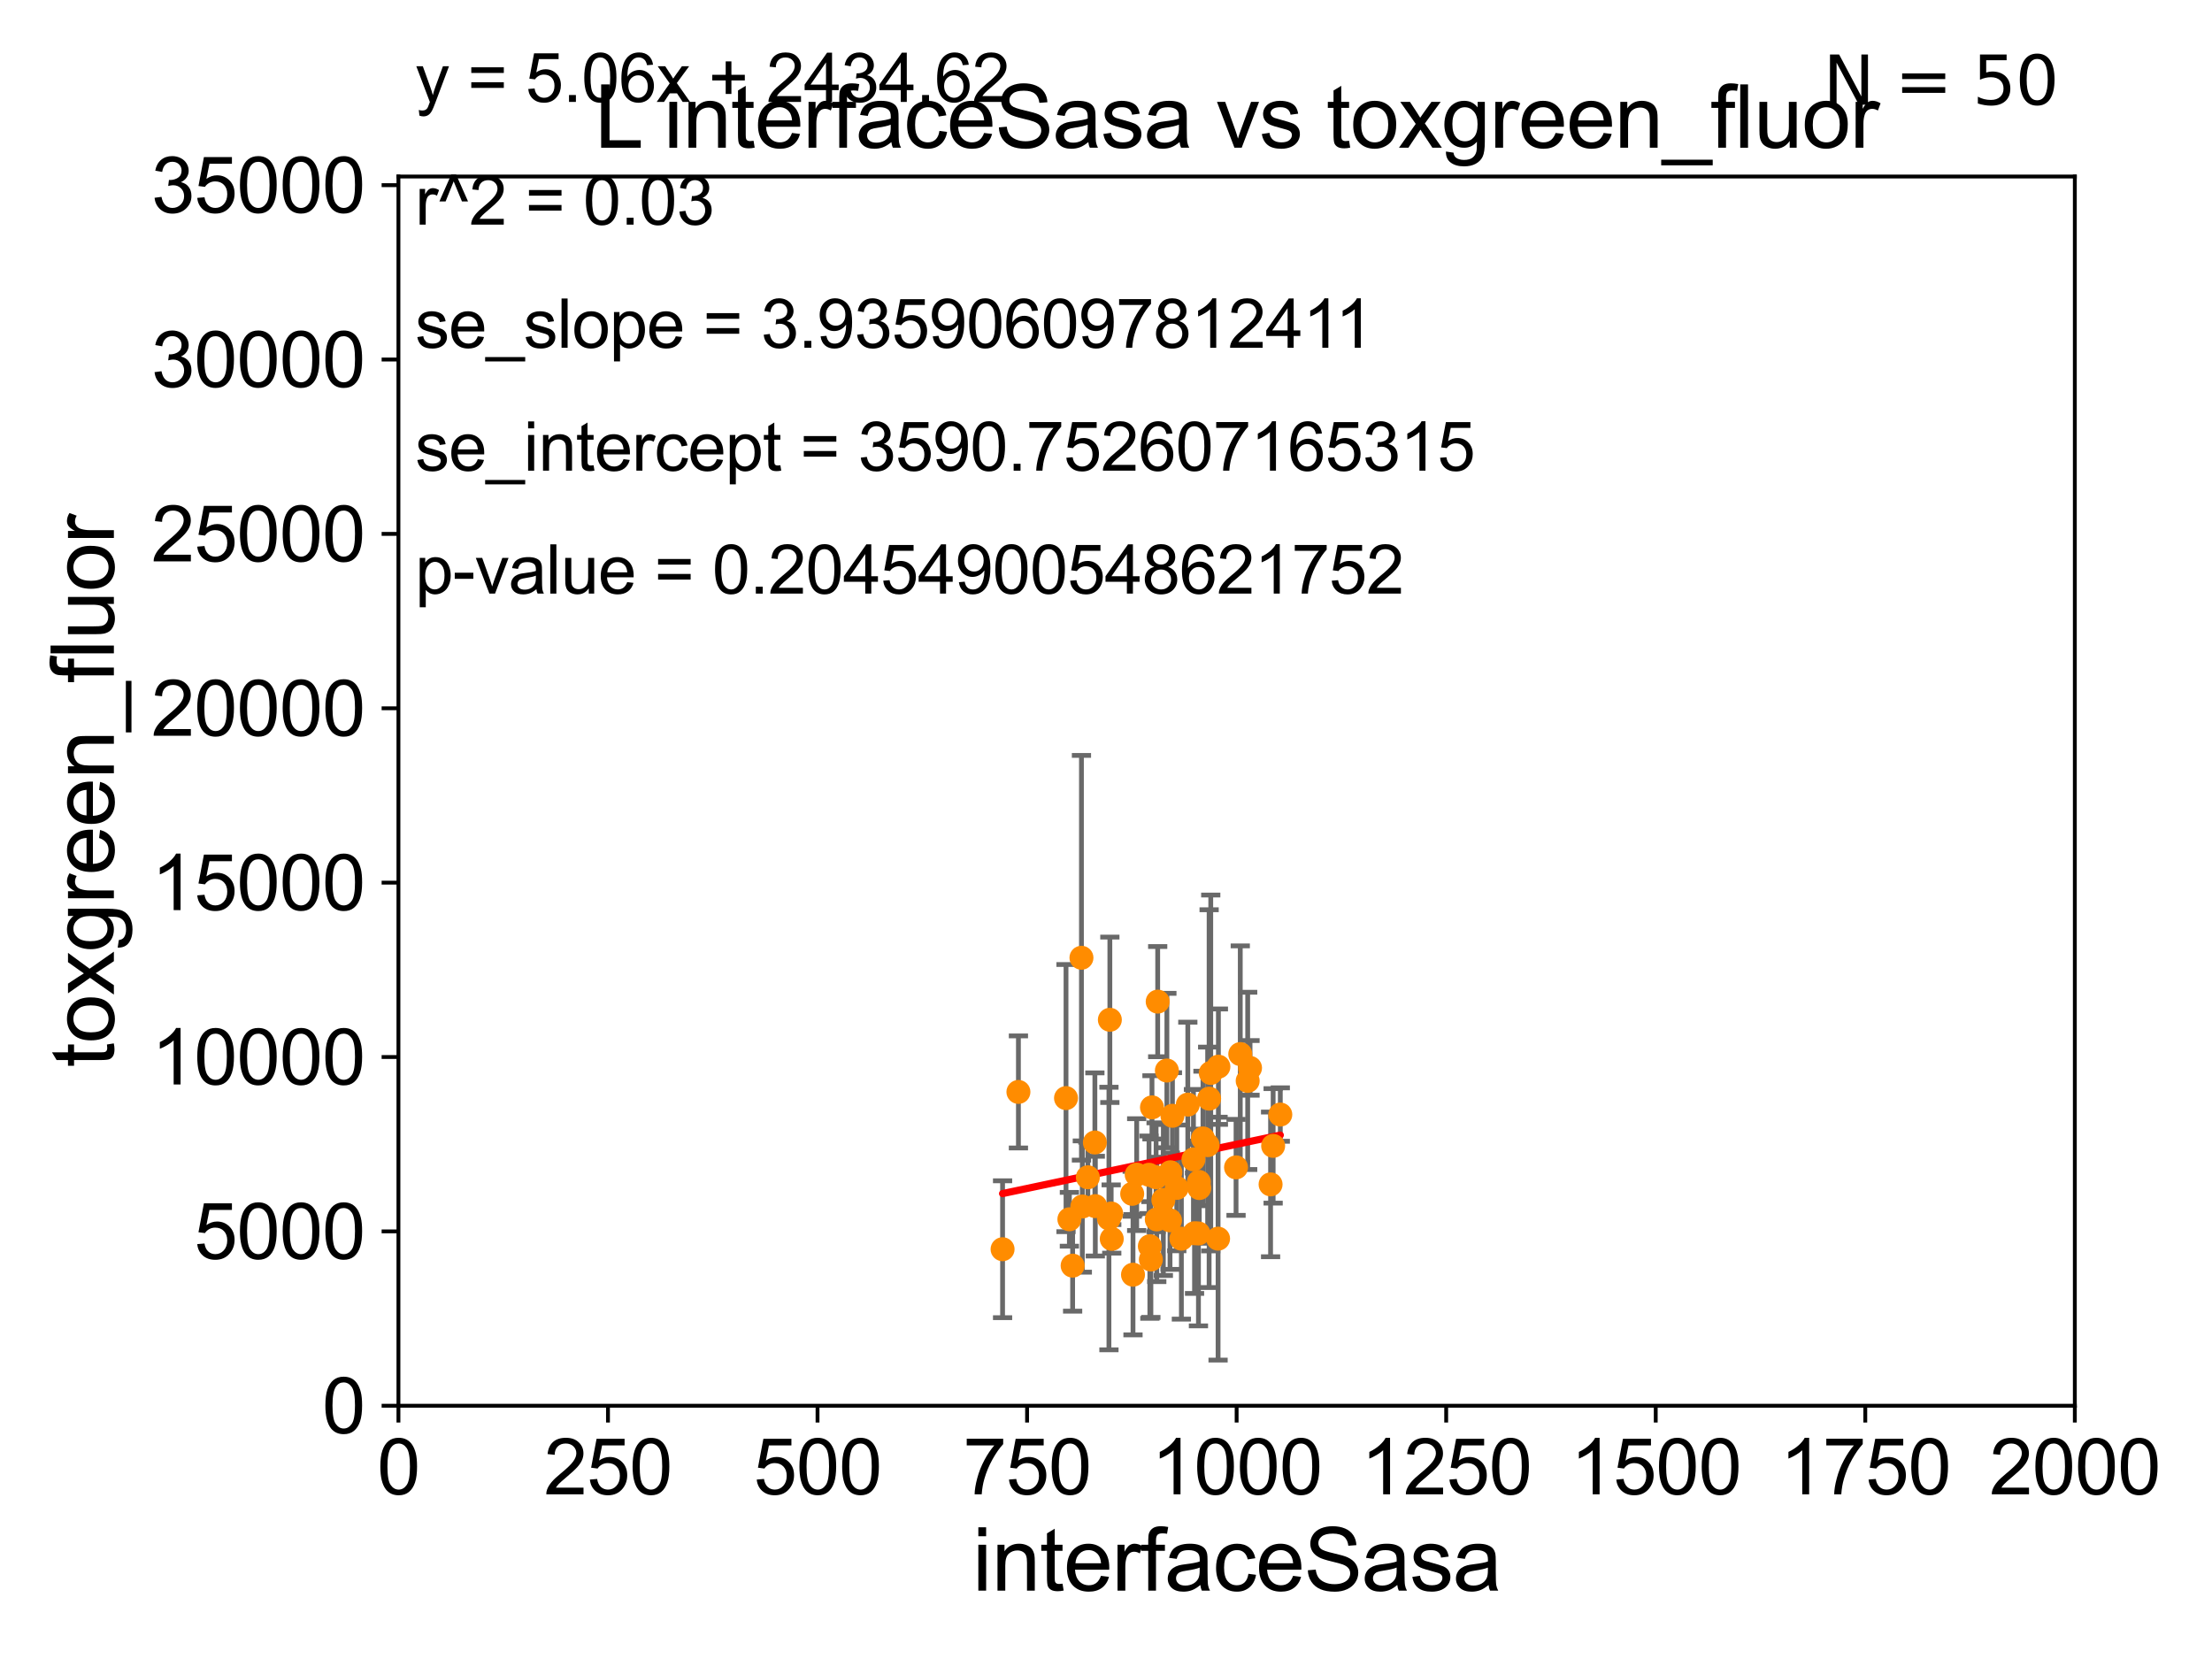 <?xml version="1.0" encoding="utf-8" standalone="no"?>
<!DOCTYPE svg PUBLIC "-//W3C//DTD SVG 1.1//EN"
  "http://www.w3.org/Graphics/SVG/1.1/DTD/svg11.dtd">
<svg xmlns:xlink="http://www.w3.org/1999/xlink" width="460.8pt" height="345.6pt" viewBox="0 0 460.8 345.6" xmlns="http://www.w3.org/2000/svg" version="1.1">
 <defs>
  <style type="text/css">*{stroke-linejoin: round; stroke-linecap: butt}</style>
 </defs>
 <g id="figure_1">
  <g id="patch_1">
   <path d="M 0 345.6 
L 460.8 345.6 
L 460.8 0 
L 0 0 
z
" style="fill: #ffffff"/>
  </g>
  <g id="axes_1">
   <g id="patch_2">
    <path d="M 83 292.84 
L 432.225 292.84 
L 432.225 36.775 
L 83 36.775 
z
" style="fill: #ffffff"/>
   </g>
   <g id="PathCollection_1">
    <defs>
     <path id="mcf92b2937c" d="M 0 1.118 
C 0.297 1.118 0.581 1 0.791 0.791 
C 1 0.581 1.118 0.297 1.118 0 
C 1.118 -0.297 1 -0.581 0.791 -0.791 
C 0.581 -1 0.297 -1.118 0 -1.118 
C -0.297 -1.118 -0.581 -1 -0.791 -0.791 
C -1 -0.581 -1.118 -0.297 -1.118 0 
C -1.118 0.297 -1 0.581 -0.791 0.791 
C -0.581 1 -0.297 1.118 0 1.118 
z
" style="stroke: #ff8c00"/>
    </defs>
    <g clip-path="url(#p69aae2ab36)">
     <use xlink:href="#mcf92b2937c" x="240.977" y="254.027" style="fill: #ff8c00; stroke: #ff8c00"/>
     <use xlink:href="#mcf92b2937c" x="226.619" y="245.252" style="fill: #ff8c00; stroke: #ff8c00"/>
     <use xlink:href="#mcf92b2937c" x="231.204" y="212.437" style="fill: #ff8c00; stroke: #ff8c00"/>
     <use xlink:href="#mcf92b2937c" x="241.169" y="208.655" style="fill: #ff8c00; stroke: #ff8c00"/>
     <use xlink:href="#mcf92b2937c" x="249.83" y="247.494" style="fill: #ff8c00; stroke: #ff8c00"/>
     <use xlink:href="#mcf92b2937c" x="236.793" y="244.695" style="fill: #ff8c00; stroke: #ff8c00"/>
     <use xlink:href="#mcf92b2937c" x="244.241" y="232.438" style="fill: #ff8c00; stroke: #ff8c00"/>
     <use xlink:href="#mcf92b2937c" x="223.448" y="263.658" style="fill: #ff8c00; stroke: #ff8c00"/>
     <use xlink:href="#mcf92b2937c" x="236.025" y="265.544" style="fill: #ff8c00; stroke: #ff8c00"/>
     <use xlink:href="#mcf92b2937c" x="239.537" y="259.608" style="fill: #ff8c00; stroke: #ff8c00"/>
     <use xlink:href="#mcf92b2937c" x="243.808" y="244.201" style="fill: #ff8c00; stroke: #ff8c00"/>
     <use xlink:href="#mcf92b2937c" x="212.156" y="227.469" style="fill: #ff8c00; stroke: #ff8c00"/>
     <use xlink:href="#mcf92b2937c" x="247.443" y="230.111" style="fill: #ff8c00; stroke: #ff8c00"/>
     <use xlink:href="#mcf92b2937c" x="245.142" y="247.463" style="fill: #ff8c00; stroke: #ff8c00"/>
     <use xlink:href="#mcf92b2937c" x="252.222" y="223.517" style="fill: #ff8c00; stroke: #ff8c00"/>
     <use xlink:href="#mcf92b2937c" x="225.286" y="199.519" style="fill: #ff8c00; stroke: #ff8c00"/>
     <use xlink:href="#mcf92b2937c" x="248.845" y="256.906" style="fill: #ff8c00; stroke: #ff8c00"/>
     <use xlink:href="#mcf92b2937c" x="259.916" y="225.169" style="fill: #ff8c00; stroke: #ff8c00"/>
     <use xlink:href="#mcf92b2937c" x="239.978" y="230.683" style="fill: #ff8c00; stroke: #ff8c00"/>
     <use xlink:href="#mcf92b2937c" x="265.219" y="238.707" style="fill: #ff8c00; stroke: #ff8c00"/>
     <use xlink:href="#mcf92b2937c" x="246.104" y="258.039" style="fill: #ff8c00; stroke: #ff8c00"/>
     <use xlink:href="#mcf92b2937c" x="228.084" y="238" style="fill: #ff8c00; stroke: #ff8c00"/>
     <use xlink:href="#mcf92b2937c" x="264.686" y="246.729" style="fill: #ff8c00; stroke: #ff8c00"/>
     <use xlink:href="#mcf92b2937c" x="239.75" y="262.381" style="fill: #ff8c00; stroke: #ff8c00"/>
     <use xlink:href="#mcf92b2937c" x="228.173" y="251.259" style="fill: #ff8c00; stroke: #ff8c00"/>
     <use xlink:href="#mcf92b2937c" x="250.6" y="237.16" style="fill: #ff8c00; stroke: #ff8c00"/>
     <use xlink:href="#mcf92b2937c" x="257.492" y="243.186" style="fill: #ff8c00; stroke: #ff8c00"/>
     <use xlink:href="#mcf92b2937c" x="249.746" y="246.213" style="fill: #ff8c00; stroke: #ff8c00"/>
     <use xlink:href="#mcf92b2937c" x="235.856" y="248.698" style="fill: #ff8c00; stroke: #ff8c00"/>
     <use xlink:href="#mcf92b2937c" x="251.882" y="228.867" style="fill: #ff8c00; stroke: #ff8c00"/>
     <use xlink:href="#mcf92b2937c" x="222.07" y="228.754" style="fill: #ff8c00; stroke: #ff8c00"/>
     <use xlink:href="#mcf92b2937c" x="242.348" y="249.974" style="fill: #ff8c00; stroke: #ff8c00"/>
     <use xlink:href="#mcf92b2937c" x="231.599" y="258.081" style="fill: #ff8c00; stroke: #ff8c00"/>
     <use xlink:href="#mcf92b2937c" x="266.71" y="232.181" style="fill: #ff8c00; stroke: #ff8c00"/>
     <use xlink:href="#mcf92b2937c" x="253.748" y="258.035" style="fill: #ff8c00; stroke: #ff8c00"/>
     <use xlink:href="#mcf92b2937c" x="225.468" y="251.34" style="fill: #ff8c00; stroke: #ff8c00"/>
     <use xlink:href="#mcf92b2937c" x="251.578" y="238.555" style="fill: #ff8c00; stroke: #ff8c00"/>
     <use xlink:href="#mcf92b2937c" x="231.477" y="252.795" style="fill: #ff8c00; stroke: #ff8c00"/>
     <use xlink:href="#mcf92b2937c" x="253.816" y="222.208" style="fill: #ff8c00; stroke: #ff8c00"/>
     <use xlink:href="#mcf92b2937c" x="243.083" y="223.011" style="fill: #ff8c00; stroke: #ff8c00"/>
     <use xlink:href="#mcf92b2937c" x="248.616" y="241.519" style="fill: #ff8c00; stroke: #ff8c00"/>
     <use xlink:href="#mcf92b2937c" x="243.736" y="254.221" style="fill: #ff8c00; stroke: #ff8c00"/>
     <use xlink:href="#mcf92b2937c" x="258.372" y="219.585" style="fill: #ff8c00; stroke: #ff8c00"/>
     <use xlink:href="#mcf92b2937c" x="240.836" y="245.247" style="fill: #ff8c00; stroke: #ff8c00"/>
     <use xlink:href="#mcf92b2937c" x="231.012" y="253.843" style="fill: #ff8c00; stroke: #ff8c00"/>
     <use xlink:href="#mcf92b2937c" x="239.357" y="244.726" style="fill: #ff8c00; stroke: #ff8c00"/>
     <use xlink:href="#mcf92b2937c" x="260.403" y="222.462" style="fill: #ff8c00; stroke: #ff8c00"/>
     <use xlink:href="#mcf92b2937c" x="222.772" y="253.998" style="fill: #ff8c00; stroke: #ff8c00"/>
     <use xlink:href="#mcf92b2937c" x="208.855" y="260.235" style="fill: #ff8c00; stroke: #ff8c00"/>
     <use xlink:href="#mcf92b2937c" x="249.659" y="256.952" style="fill: #ff8c00; stroke: #ff8c00"/>
    </g>
   </g>
   <g id="matplotlib.axis_1">
    <g id="xtick_1">
     <g id="line2d_1">
      <defs>
       <path id="m9789cbb2a7" d="M 0 0 
L 0 3.5 
" style="stroke: #000000; stroke-width: 0.8"/>
      </defs>
      <g>
       <use xlink:href="#m9789cbb2a7" x="83" y="292.84" style="stroke: #000000; stroke-width: 0.8"/>
      </g>
     </g>
     <g id="text_1">
      <!-- 0 -->
      <g transform="translate(78.551 311.293)scale(0.16 -0.16)">
       <defs>
        <path id="ArialMT-30" d="M 266 2259 
Q 266 3072 433 3567 
Q 600 4063 929 4331 
Q 1259 4600 1759 4600 
Q 2128 4600 2406 4451 
Q 2684 4303 2865 4023 
Q 3047 3744 3150 3342 
Q 3253 2941 3253 2259 
Q 3253 1453 3087 958 
Q 2922 463 2592 192 
Q 2263 -78 1759 -78 
Q 1097 -78 719 397 
Q 266 969 266 2259 
z
M 844 2259 
Q 844 1131 1108 757 
Q 1372 384 1759 384 
Q 2147 384 2411 759 
Q 2675 1134 2675 2259 
Q 2675 3391 2411 3762 
Q 2147 4134 1753 4134 
Q 1366 4134 1134 3806 
Q 844 3388 844 2259 
z
" transform="scale(0.016)"/>
       </defs>
       <use xlink:href="#ArialMT-30"/>
      </g>
     </g>
    </g>
    <g id="xtick_2">
     <g id="line2d_2">
      <g>
       <use xlink:href="#m9789cbb2a7" x="126.653" y="292.84" style="stroke: #000000; stroke-width: 0.8"/>
      </g>
     </g>
     <g id="text_2">
      <!-- 250 -->
      <g transform="translate(113.307 311.293)scale(0.16 -0.16)">
       <defs>
        <path id="ArialMT-32" d="M 3222 541 
L 3222 0 
L 194 0 
Q 188 203 259 391 
Q 375 700 629 1000 
Q 884 1300 1366 1694 
Q 2113 2306 2375 2664 
Q 2638 3022 2638 3341 
Q 2638 3675 2398 3904 
Q 2159 4134 1775 4134 
Q 1369 4134 1125 3890 
Q 881 3647 878 3216 
L 300 3275 
Q 359 3922 746 4261 
Q 1134 4600 1788 4600 
Q 2447 4600 2831 4234 
Q 3216 3869 3216 3328 
Q 3216 3053 3103 2787 
Q 2991 2522 2730 2228 
Q 2469 1934 1863 1422 
Q 1356 997 1212 845 
Q 1069 694 975 541 
L 3222 541 
z
" transform="scale(0.016)"/>
        <path id="ArialMT-35" d="M 266 1200 
L 856 1250 
Q 922 819 1161 601 
Q 1400 384 1738 384 
Q 2144 384 2425 690 
Q 2706 997 2706 1503 
Q 2706 1984 2436 2262 
Q 2166 2541 1728 2541 
Q 1456 2541 1237 2417 
Q 1019 2294 894 2097 
L 366 2166 
L 809 4519 
L 3088 4519 
L 3088 3981 
L 1259 3981 
L 1013 2750 
Q 1425 3038 1878 3038 
Q 2478 3038 2890 2622 
Q 3303 2206 3303 1553 
Q 3303 931 2941 478 
Q 2500 -78 1738 -78 
Q 1113 -78 717 272 
Q 322 622 266 1200 
z
" transform="scale(0.016)"/>
       </defs>
       <use xlink:href="#ArialMT-32"/>
       <use xlink:href="#ArialMT-35" x="55.615"/>
       <use xlink:href="#ArialMT-30" x="111.23"/>
      </g>
     </g>
    </g>
    <g id="xtick_3">
     <g id="line2d_3">
      <g>
       <use xlink:href="#m9789cbb2a7" x="170.306" y="292.84" style="stroke: #000000; stroke-width: 0.8"/>
      </g>
     </g>
     <g id="text_3">
      <!-- 500 -->
      <g transform="translate(156.96 311.293)scale(0.16 -0.16)">
       <use xlink:href="#ArialMT-35"/>
       <use xlink:href="#ArialMT-30" x="55.615"/>
       <use xlink:href="#ArialMT-30" x="111.23"/>
      </g>
     </g>
    </g>
    <g id="xtick_4">
     <g id="line2d_4">
      <g>
       <use xlink:href="#m9789cbb2a7" x="213.959" y="292.84" style="stroke: #000000; stroke-width: 0.8"/>
      </g>
     </g>
     <g id="text_4">
      <!-- 750 -->
      <g transform="translate(200.613 311.293)scale(0.16 -0.16)">
       <defs>
        <path id="ArialMT-37" d="M 303 3981 
L 303 4522 
L 3269 4522 
L 3269 4084 
Q 2831 3619 2401 2847 
Q 1972 2075 1738 1259 
Q 1569 684 1522 0 
L 944 0 
Q 953 541 1156 1306 
Q 1359 2072 1739 2783 
Q 2119 3494 2547 3981 
L 303 3981 
z
" transform="scale(0.016)"/>
       </defs>
       <use xlink:href="#ArialMT-37"/>
       <use xlink:href="#ArialMT-35" x="55.615"/>
       <use xlink:href="#ArialMT-30" x="111.23"/>
      </g>
     </g>
    </g>
    <g id="xtick_5">
     <g id="line2d_5">
      <g>
       <use xlink:href="#m9789cbb2a7" x="257.613" y="292.84" style="stroke: #000000; stroke-width: 0.8"/>
      </g>
     </g>
     <g id="text_5">
      <!-- 1000 -->
      <g transform="translate(239.817 311.293)scale(0.16 -0.16)">
       <defs>
        <path id="ArialMT-31" d="M 2384 0 
L 1822 0 
L 1822 3584 
Q 1619 3391 1289 3197 
Q 959 3003 697 2906 
L 697 3450 
Q 1169 3672 1522 3987 
Q 1875 4303 2022 4600 
L 2384 4600 
L 2384 0 
z
" transform="scale(0.016)"/>
       </defs>
       <use xlink:href="#ArialMT-31"/>
       <use xlink:href="#ArialMT-30" x="55.615"/>
       <use xlink:href="#ArialMT-30" x="111.23"/>
       <use xlink:href="#ArialMT-30" x="166.846"/>
      </g>
     </g>
    </g>
    <g id="xtick_6">
     <g id="line2d_6">
      <g>
       <use xlink:href="#m9789cbb2a7" x="301.266" y="292.84" style="stroke: #000000; stroke-width: 0.8"/>
      </g>
     </g>
     <g id="text_6">
      <!-- 1250 -->
      <g transform="translate(283.471 311.293)scale(0.16 -0.16)">
       <use xlink:href="#ArialMT-31"/>
       <use xlink:href="#ArialMT-32" x="55.615"/>
       <use xlink:href="#ArialMT-35" x="111.23"/>
       <use xlink:href="#ArialMT-30" x="166.846"/>
      </g>
     </g>
    </g>
    <g id="xtick_7">
     <g id="line2d_7">
      <g>
       <use xlink:href="#m9789cbb2a7" x="344.919" y="292.84" style="stroke: #000000; stroke-width: 0.8"/>
      </g>
     </g>
     <g id="text_7">
      <!-- 1500 -->
      <g transform="translate(327.124 311.293)scale(0.16 -0.16)">
       <use xlink:href="#ArialMT-31"/>
       <use xlink:href="#ArialMT-35" x="55.615"/>
       <use xlink:href="#ArialMT-30" x="111.23"/>
       <use xlink:href="#ArialMT-30" x="166.846"/>
      </g>
     </g>
    </g>
    <g id="xtick_8">
     <g id="line2d_8">
      <g>
       <use xlink:href="#m9789cbb2a7" x="388.572" y="292.84" style="stroke: #000000; stroke-width: 0.8"/>
      </g>
     </g>
     <g id="text_8">
      <!-- 1750 -->
      <g transform="translate(370.777 311.293)scale(0.16 -0.16)">
       <use xlink:href="#ArialMT-31"/>
       <use xlink:href="#ArialMT-37" x="55.615"/>
       <use xlink:href="#ArialMT-35" x="111.23"/>
       <use xlink:href="#ArialMT-30" x="166.846"/>
      </g>
     </g>
    </g>
    <g id="xtick_9">
     <g id="line2d_9">
      <g>
       <use xlink:href="#m9789cbb2a7" x="432.225" y="292.84" style="stroke: #000000; stroke-width: 0.8"/>
      </g>
     </g>
     <g id="text_9">
      <!-- 2000 -->
      <g transform="translate(414.43 311.293)scale(0.16 -0.16)">
       <use xlink:href="#ArialMT-32"/>
       <use xlink:href="#ArialMT-30" x="55.615"/>
       <use xlink:href="#ArialMT-30" x="111.23"/>
       <use xlink:href="#ArialMT-30" x="166.846"/>
      </g>
     </g>
    </g>
    <g id="text_10">
     <!-- interfaceSasa -->
     <g transform="translate(202.583 331.357)scale(0.18 -0.18)">
      <defs>
       <path id="ArialMT-69" d="M 425 3934 
L 425 4581 
L 988 4581 
L 988 3934 
L 425 3934 
z
M 425 0 
L 425 3319 
L 988 3319 
L 988 0 
L 425 0 
z
" transform="scale(0.016)"/>
       <path id="ArialMT-6e" d="M 422 0 
L 422 3319 
L 928 3319 
L 928 2847 
Q 1294 3394 1984 3394 
Q 2284 3394 2536 3286 
Q 2788 3178 2913 3003 
Q 3038 2828 3088 2588 
Q 3119 2431 3119 2041 
L 3119 0 
L 2556 0 
L 2556 2019 
Q 2556 2363 2490 2533 
Q 2425 2703 2258 2804 
Q 2091 2906 1866 2906 
Q 1506 2906 1245 2678 
Q 984 2450 984 1813 
L 984 0 
L 422 0 
z
" transform="scale(0.016)"/>
       <path id="ArialMT-74" d="M 1650 503 
L 1731 6 
Q 1494 -44 1306 -44 
Q 1000 -44 831 53 
Q 663 150 594 308 
Q 525 466 525 972 
L 525 2881 
L 113 2881 
L 113 3319 
L 525 3319 
L 525 4141 
L 1084 4478 
L 1084 3319 
L 1650 3319 
L 1650 2881 
L 1084 2881 
L 1084 941 
Q 1084 700 1114 631 
Q 1144 563 1211 522 
Q 1278 481 1403 481 
Q 1497 481 1650 503 
z
" transform="scale(0.016)"/>
       <path id="ArialMT-65" d="M 2694 1069 
L 3275 997 
Q 3138 488 2766 206 
Q 2394 -75 1816 -75 
Q 1088 -75 661 373 
Q 234 822 234 1631 
Q 234 2469 665 2931 
Q 1097 3394 1784 3394 
Q 2450 3394 2872 2941 
Q 3294 2488 3294 1666 
Q 3294 1616 3291 1516 
L 816 1516 
Q 847 969 1125 678 
Q 1403 388 1819 388 
Q 2128 388 2347 550 
Q 2566 713 2694 1069 
z
M 847 1978 
L 2700 1978 
Q 2663 2397 2488 2606 
Q 2219 2931 1791 2931 
Q 1403 2931 1139 2672 
Q 875 2413 847 1978 
z
" transform="scale(0.016)"/>
       <path id="ArialMT-72" d="M 416 0 
L 416 3319 
L 922 3319 
L 922 2816 
Q 1116 3169 1280 3281 
Q 1444 3394 1641 3394 
Q 1925 3394 2219 3213 
L 2025 2691 
Q 1819 2813 1613 2813 
Q 1428 2813 1281 2702 
Q 1134 2591 1072 2394 
Q 978 2094 978 1738 
L 978 0 
L 416 0 
z
" transform="scale(0.016)"/>
       <path id="ArialMT-66" d="M 556 0 
L 556 2881 
L 59 2881 
L 59 3319 
L 556 3319 
L 556 3672 
Q 556 4006 616 4169 
Q 697 4388 901 4523 
Q 1106 4659 1475 4659 
Q 1713 4659 2000 4603 
L 1916 4113 
Q 1741 4144 1584 4144 
Q 1328 4144 1222 4034 
Q 1116 3925 1116 3625 
L 1116 3319 
L 1763 3319 
L 1763 2881 
L 1116 2881 
L 1116 0 
L 556 0 
z
" transform="scale(0.016)"/>
       <path id="ArialMT-61" d="M 2588 409 
Q 2275 144 1986 34 
Q 1697 -75 1366 -75 
Q 819 -75 525 192 
Q 231 459 231 875 
Q 231 1119 342 1320 
Q 453 1522 633 1644 
Q 813 1766 1038 1828 
Q 1203 1872 1538 1913 
Q 2219 1994 2541 2106 
Q 2544 2222 2544 2253 
Q 2544 2597 2384 2738 
Q 2169 2928 1744 2928 
Q 1347 2928 1158 2789 
Q 969 2650 878 2297 
L 328 2372 
Q 403 2725 575 2942 
Q 747 3159 1072 3276 
Q 1397 3394 1825 3394 
Q 2250 3394 2515 3294 
Q 2781 3194 2906 3042 
Q 3031 2891 3081 2659 
Q 3109 2516 3109 2141 
L 3109 1391 
Q 3109 606 3145 398 
Q 3181 191 3288 0 
L 2700 0 
Q 2613 175 2588 409 
z
M 2541 1666 
Q 2234 1541 1622 1453 
Q 1275 1403 1131 1340 
Q 988 1278 909 1158 
Q 831 1038 831 891 
Q 831 666 1001 516 
Q 1172 366 1500 366 
Q 1825 366 2078 508 
Q 2331 650 2450 897 
Q 2541 1088 2541 1459 
L 2541 1666 
z
" transform="scale(0.016)"/>
       <path id="ArialMT-63" d="M 2588 1216 
L 3141 1144 
Q 3050 572 2676 248 
Q 2303 -75 1759 -75 
Q 1078 -75 664 370 
Q 250 816 250 1647 
Q 250 2184 428 2587 
Q 606 2991 970 3192 
Q 1334 3394 1763 3394 
Q 2303 3394 2647 3120 
Q 2991 2847 3088 2344 
L 2541 2259 
Q 2463 2594 2264 2762 
Q 2066 2931 1784 2931 
Q 1359 2931 1093 2626 
Q 828 2322 828 1663 
Q 828 994 1084 691 
Q 1341 388 1753 388 
Q 2084 388 2306 591 
Q 2528 794 2588 1216 
z
" transform="scale(0.016)"/>
       <path id="ArialMT-53" d="M 288 1472 
L 859 1522 
Q 900 1178 1048 958 
Q 1197 738 1509 602 
Q 1822 466 2213 466 
Q 2559 466 2825 569 
Q 3091 672 3220 851 
Q 3350 1031 3350 1244 
Q 3350 1459 3225 1620 
Q 3100 1781 2813 1891 
Q 2628 1963 1997 2114 
Q 1366 2266 1113 2400 
Q 784 2572 623 2826 
Q 463 3081 463 3397 
Q 463 3744 659 4045 
Q 856 4347 1234 4503 
Q 1613 4659 2075 4659 
Q 2584 4659 2973 4495 
Q 3363 4331 3572 4012 
Q 3781 3694 3797 3291 
L 3216 3247 
Q 3169 3681 2898 3903 
Q 2628 4125 2100 4125 
Q 1550 4125 1298 3923 
Q 1047 3722 1047 3438 
Q 1047 3191 1225 3031 
Q 1400 2872 2139 2705 
Q 2878 2538 3153 2413 
Q 3553 2228 3743 1945 
Q 3934 1663 3934 1294 
Q 3934 928 3725 604 
Q 3516 281 3123 101 
Q 2731 -78 2241 -78 
Q 1619 -78 1198 103 
Q 778 284 539 648 
Q 300 1013 288 1472 
z
" transform="scale(0.016)"/>
       <path id="ArialMT-73" d="M 197 991 
L 753 1078 
Q 800 744 1014 566 
Q 1228 388 1613 388 
Q 2000 388 2187 545 
Q 2375 703 2375 916 
Q 2375 1106 2209 1216 
Q 2094 1291 1634 1406 
Q 1016 1563 777 1677 
Q 538 1791 414 1992 
Q 291 2194 291 2438 
Q 291 2659 392 2848 
Q 494 3038 669 3163 
Q 800 3259 1026 3326 
Q 1253 3394 1513 3394 
Q 1903 3394 2198 3281 
Q 2494 3169 2634 2976 
Q 2775 2784 2828 2463 
L 2278 2388 
Q 2241 2644 2061 2787 
Q 1881 2931 1553 2931 
Q 1166 2931 1000 2803 
Q 834 2675 834 2503 
Q 834 2394 903 2306 
Q 972 2216 1119 2156 
Q 1203 2125 1616 2013 
Q 2213 1853 2448 1751 
Q 2684 1650 2818 1456 
Q 2953 1263 2953 975 
Q 2953 694 2789 445 
Q 2625 197 2315 61 
Q 2006 -75 1616 -75 
Q 969 -75 630 194 
Q 291 463 197 991 
z
" transform="scale(0.016)"/>
      </defs>
      <use xlink:href="#ArialMT-69"/>
      <use xlink:href="#ArialMT-6e" x="22.217"/>
      <use xlink:href="#ArialMT-74" x="77.832"/>
      <use xlink:href="#ArialMT-65" x="105.615"/>
      <use xlink:href="#ArialMT-72" x="161.23"/>
      <use xlink:href="#ArialMT-66" x="194.531"/>
      <use xlink:href="#ArialMT-61" x="222.314"/>
      <use xlink:href="#ArialMT-63" x="277.93"/>
      <use xlink:href="#ArialMT-65" x="327.93"/>
      <use xlink:href="#ArialMT-53" x="383.545"/>
      <use xlink:href="#ArialMT-61" x="450.244"/>
      <use xlink:href="#ArialMT-73" x="505.859"/>
      <use xlink:href="#ArialMT-61" x="555.859"/>
     </g>
    </g>
   </g>
   <g id="matplotlib.axis_2">
    <g id="ytick_1">
     <g id="line2d_10">
      <defs>
       <path id="m3b36a6dfb3" d="M 0 0 
L -3.5 0 
" style="stroke: #000000; stroke-width: 0.8"/>
      </defs>
      <g>
       <use xlink:href="#m3b36a6dfb3" x="83" y="292.84" style="stroke: #000000; stroke-width: 0.8"/>
      </g>
     </g>
     <g id="text_11">
      <!-- 0 -->
      <g transform="translate(67.103 298.566)scale(0.16 -0.16)">
       <use xlink:href="#ArialMT-30"/>
      </g>
     </g>
    </g>
    <g id="ytick_2">
     <g id="line2d_11">
      <g>
       <use xlink:href="#m3b36a6dfb3" x="83" y="256.516" style="stroke: #000000; stroke-width: 0.8"/>
      </g>
     </g>
     <g id="text_12">
      <!-- 5000 -->
      <g transform="translate(40.41 262.242)scale(0.16 -0.16)">
       <use xlink:href="#ArialMT-35"/>
       <use xlink:href="#ArialMT-30" x="55.615"/>
       <use xlink:href="#ArialMT-30" x="111.23"/>
       <use xlink:href="#ArialMT-30" x="166.846"/>
      </g>
     </g>
    </g>
    <g id="ytick_3">
     <g id="line2d_12">
      <g>
       <use xlink:href="#m3b36a6dfb3" x="83" y="220.192" style="stroke: #000000; stroke-width: 0.8"/>
      </g>
     </g>
     <g id="text_13">
      <!-- 10000 -->
      <g transform="translate(31.512 225.918)scale(0.16 -0.16)">
       <use xlink:href="#ArialMT-31"/>
       <use xlink:href="#ArialMT-30" x="55.615"/>
       <use xlink:href="#ArialMT-30" x="111.23"/>
       <use xlink:href="#ArialMT-30" x="166.846"/>
       <use xlink:href="#ArialMT-30" x="222.461"/>
      </g>
     </g>
    </g>
    <g id="ytick_4">
     <g id="line2d_13">
      <g>
       <use xlink:href="#m3b36a6dfb3" x="83" y="183.867" style="stroke: #000000; stroke-width: 0.8"/>
      </g>
     </g>
     <g id="text_14">
      <!-- 15000 -->
      <g transform="translate(31.512 189.594)scale(0.16 -0.16)">
       <use xlink:href="#ArialMT-31"/>
       <use xlink:href="#ArialMT-35" x="55.615"/>
       <use xlink:href="#ArialMT-30" x="111.23"/>
       <use xlink:href="#ArialMT-30" x="166.846"/>
       <use xlink:href="#ArialMT-30" x="222.461"/>
      </g>
     </g>
    </g>
    <g id="ytick_5">
     <g id="line2d_14">
      <g>
       <use xlink:href="#m3b36a6dfb3" x="83" y="147.543" style="stroke: #000000; stroke-width: 0.8"/>
      </g>
     </g>
     <g id="text_15">
      <!-- 20000 -->
      <g transform="translate(31.512 153.27)scale(0.16 -0.16)">
       <use xlink:href="#ArialMT-32"/>
       <use xlink:href="#ArialMT-30" x="55.615"/>
       <use xlink:href="#ArialMT-30" x="111.23"/>
       <use xlink:href="#ArialMT-30" x="166.846"/>
       <use xlink:href="#ArialMT-30" x="222.461"/>
      </g>
     </g>
    </g>
    <g id="ytick_6">
     <g id="line2d_15">
      <g>
       <use xlink:href="#m3b36a6dfb3" x="83" y="111.219" style="stroke: #000000; stroke-width: 0.8"/>
      </g>
     </g>
     <g id="text_16">
      <!-- 25000 -->
      <g transform="translate(31.512 116.945)scale(0.16 -0.16)">
       <use xlink:href="#ArialMT-32"/>
       <use xlink:href="#ArialMT-35" x="55.615"/>
       <use xlink:href="#ArialMT-30" x="111.23"/>
       <use xlink:href="#ArialMT-30" x="166.846"/>
       <use xlink:href="#ArialMT-30" x="222.461"/>
      </g>
     </g>
    </g>
    <g id="ytick_7">
     <g id="line2d_16">
      <g>
       <use xlink:href="#m3b36a6dfb3" x="83" y="74.895" style="stroke: #000000; stroke-width: 0.8"/>
      </g>
     </g>
     <g id="text_17">
      <!-- 30000 -->
      <g transform="translate(31.512 80.621)scale(0.16 -0.16)">
       <defs>
        <path id="ArialMT-33" d="M 269 1209 
L 831 1284 
Q 928 806 1161 595 
Q 1394 384 1728 384 
Q 2125 384 2398 659 
Q 2672 934 2672 1341 
Q 2672 1728 2419 1979 
Q 2166 2231 1775 2231 
Q 1616 2231 1378 2169 
L 1441 2663 
Q 1497 2656 1531 2656 
Q 1891 2656 2178 2843 
Q 2466 3031 2466 3422 
Q 2466 3731 2256 3934 
Q 2047 4138 1716 4138 
Q 1388 4138 1169 3931 
Q 950 3725 888 3313 
L 325 3413 
Q 428 3978 793 4289 
Q 1159 4600 1703 4600 
Q 2078 4600 2393 4439 
Q 2709 4278 2876 4000 
Q 3044 3722 3044 3409 
Q 3044 3113 2884 2869 
Q 2725 2625 2413 2481 
Q 2819 2388 3044 2092 
Q 3269 1797 3269 1353 
Q 3269 753 2831 336 
Q 2394 -81 1725 -81 
Q 1122 -81 723 278 
Q 325 638 269 1209 
z
" transform="scale(0.016)"/>
       </defs>
       <use xlink:href="#ArialMT-33"/>
       <use xlink:href="#ArialMT-30" x="55.615"/>
       <use xlink:href="#ArialMT-30" x="111.23"/>
       <use xlink:href="#ArialMT-30" x="166.846"/>
       <use xlink:href="#ArialMT-30" x="222.461"/>
      </g>
     </g>
    </g>
    <g id="ytick_8">
     <g id="line2d_17">
      <g>
       <use xlink:href="#m3b36a6dfb3" x="83" y="38.571" style="stroke: #000000; stroke-width: 0.8"/>
      </g>
     </g>
     <g id="text_18">
      <!-- 35000 -->
      <g transform="translate(31.512 44.297)scale(0.16 -0.16)">
       <use xlink:href="#ArialMT-33"/>
       <use xlink:href="#ArialMT-35" x="55.615"/>
       <use xlink:href="#ArialMT-30" x="111.23"/>
       <use xlink:href="#ArialMT-30" x="166.846"/>
       <use xlink:href="#ArialMT-30" x="222.461"/>
      </g>
     </g>
    </g>
    <g id="text_19">
     <!-- toxgreen_fluor -->
     <g transform="translate(23.724 222.34)rotate(-90)scale(0.18 -0.18)">
      <defs>
       <path id="ArialMT-6f" d="M 213 1659 
Q 213 2581 725 3025 
Q 1153 3394 1769 3394 
Q 2453 3394 2887 2945 
Q 3322 2497 3322 1706 
Q 3322 1066 3130 698 
Q 2938 331 2570 128 
Q 2203 -75 1769 -75 
Q 1072 -75 642 372 
Q 213 819 213 1659 
z
M 791 1659 
Q 791 1022 1069 705 
Q 1347 388 1769 388 
Q 2188 388 2466 706 
Q 2744 1025 2744 1678 
Q 2744 2294 2464 2611 
Q 2184 2928 1769 2928 
Q 1347 2928 1069 2612 
Q 791 2297 791 1659 
z
" transform="scale(0.016)"/>
       <path id="ArialMT-78" d="M 47 0 
L 1259 1725 
L 138 3319 
L 841 3319 
L 1350 2541 
Q 1494 2319 1581 2169 
Q 1719 2375 1834 2534 
L 2394 3319 
L 3066 3319 
L 1919 1756 
L 3153 0 
L 2463 0 
L 1781 1031 
L 1600 1309 
L 728 0 
L 47 0 
z
" transform="scale(0.016)"/>
       <path id="ArialMT-67" d="M 319 -275 
L 866 -356 
Q 900 -609 1056 -725 
Q 1266 -881 1628 -881 
Q 2019 -881 2231 -725 
Q 2444 -569 2519 -288 
Q 2563 -116 2559 434 
Q 2191 0 1641 0 
Q 956 0 581 494 
Q 206 988 206 1678 
Q 206 2153 378 2554 
Q 550 2956 876 3175 
Q 1203 3394 1644 3394 
Q 2231 3394 2613 2919 
L 2613 3319 
L 3131 3319 
L 3131 450 
Q 3131 -325 2973 -648 
Q 2816 -972 2473 -1159 
Q 2131 -1347 1631 -1347 
Q 1038 -1347 672 -1080 
Q 306 -813 319 -275 
z
M 784 1719 
Q 784 1066 1043 766 
Q 1303 466 1694 466 
Q 2081 466 2343 764 
Q 2606 1063 2606 1700 
Q 2606 2309 2336 2618 
Q 2066 2928 1684 2928 
Q 1309 2928 1046 2623 
Q 784 2319 784 1719 
z
" transform="scale(0.016)"/>
       <path id="ArialMT-5f" d="M -97 -1272 
L -97 -866 
L 3631 -866 
L 3631 -1272 
L -97 -1272 
z
" transform="scale(0.016)"/>
       <path id="ArialMT-6c" d="M 409 0 
L 409 4581 
L 972 4581 
L 972 0 
L 409 0 
z
" transform="scale(0.016)"/>
       <path id="ArialMT-75" d="M 2597 0 
L 2597 488 
Q 2209 -75 1544 -75 
Q 1250 -75 995 37 
Q 741 150 617 320 
Q 494 491 444 738 
Q 409 903 409 1263 
L 409 3319 
L 972 3319 
L 972 1478 
Q 972 1038 1006 884 
Q 1059 663 1231 536 
Q 1403 409 1656 409 
Q 1909 409 2131 539 
Q 2353 669 2445 892 
Q 2538 1116 2538 1541 
L 2538 3319 
L 3100 3319 
L 3100 0 
L 2597 0 
z
" transform="scale(0.016)"/>
      </defs>
      <use xlink:href="#ArialMT-74"/>
      <use xlink:href="#ArialMT-6f" x="27.783"/>
      <use xlink:href="#ArialMT-78" x="83.398"/>
      <use xlink:href="#ArialMT-67" x="133.398"/>
      <use xlink:href="#ArialMT-72" x="189.014"/>
      <use xlink:href="#ArialMT-65" x="222.314"/>
      <use xlink:href="#ArialMT-65" x="277.93"/>
      <use xlink:href="#ArialMT-6e" x="333.545"/>
      <use xlink:href="#ArialMT-5f" x="389.16"/>
      <use xlink:href="#ArialMT-66" x="444.775"/>
      <use xlink:href="#ArialMT-6c" x="472.559"/>
      <use xlink:href="#ArialMT-75" x="494.775"/>
      <use xlink:href="#ArialMT-6f" x="550.391"/>
      <use xlink:href="#ArialMT-72" x="606.006"/>
     </g>
    </g>
   </g>
   <g id="LineCollection_1">
    <path d="M 240.977 266.983 
L 240.977 241.07 
" clip-path="url(#p69aae2ab36)" style="fill: none; stroke: #696969"/>
    <path d="M 226.619 252.571 
L 226.619 237.932 
" clip-path="url(#p69aae2ab36)" style="fill: none; stroke: #696969"/>
    <path d="M 231.204 229.665 
L 231.204 195.21 
" clip-path="url(#p69aae2ab36)" style="fill: none; stroke: #696969"/>
    <path d="M 241.169 220.134 
L 241.169 197.176 
" clip-path="url(#p69aae2ab36)" style="fill: none; stroke: #696969"/>
    <path d="M 249.83 256.575 
L 249.83 238.412 
" clip-path="url(#p69aae2ab36)" style="fill: none; stroke: #696969"/>
    <path d="M 236.793 256.341 
L 236.793 233.048 
" clip-path="url(#p69aae2ab36)" style="fill: none; stroke: #696969"/>
    <path d="M 244.241 241.415 
L 244.241 223.461 
" clip-path="url(#p69aae2ab36)" style="fill: none; stroke: #696969"/>
    <path d="M 223.448 273.139 
L 223.448 254.176 
" clip-path="url(#p69aae2ab36)" style="fill: none; stroke: #696969"/>
    <path d="M 236.025 278.078 
L 236.025 253.01 
" clip-path="url(#p69aae2ab36)" style="fill: none; stroke: #696969"/>
    <path d="M 239.537 274.629 
L 239.537 244.588 
" clip-path="url(#p69aae2ab36)" style="fill: none; stroke: #696969"/>
    <path d="M 243.808 248.219 
L 243.808 240.183 
" clip-path="url(#p69aae2ab36)" style="fill: none; stroke: #696969"/>
    <path d="M 212.156 239.139 
L 212.156 215.799 
" clip-path="url(#p69aae2ab36)" style="fill: none; stroke: #696969"/>
    <path d="M 247.443 247.286 
L 247.443 212.937 
" clip-path="url(#p69aae2ab36)" style="fill: none; stroke: #696969"/>
    <path d="M 245.142 260.564 
L 245.142 234.362 
" clip-path="url(#p69aae2ab36)" style="fill: none; stroke: #696969"/>
    <path d="M 252.222 260.583 
L 252.222 186.451 
" clip-path="url(#p69aae2ab36)" style="fill: none; stroke: #696969"/>
    <path d="M 225.286 241.67 
L 225.286 157.368 
" clip-path="url(#p69aae2ab36)" style="fill: none; stroke: #696969"/>
    <path d="M 248.845 269.448 
L 248.845 244.363 
" clip-path="url(#p69aae2ab36)" style="fill: none; stroke: #696969"/>
    <path d="M 259.916 243.634 
L 259.916 206.704 
" clip-path="url(#p69aae2ab36)" style="fill: none; stroke: #696969"/>
    <path d="M 239.978 237.276 
L 239.978 224.09 
" clip-path="url(#p69aae2ab36)" style="fill: none; stroke: #696969"/>
    <path d="M 265.219 250.635 
L 265.219 226.78 
" clip-path="url(#p69aae2ab36)" style="fill: none; stroke: #696969"/>
    <path d="M 246.104 274.796 
L 246.104 241.283 
" clip-path="url(#p69aae2ab36)" style="fill: none; stroke: #696969"/>
    <path d="M 228.084 252.495 
L 228.084 223.504 
" clip-path="url(#p69aae2ab36)" style="fill: none; stroke: #696969"/>
    <path d="M 264.686 261.8 
L 264.686 231.658 
" clip-path="url(#p69aae2ab36)" style="fill: none; stroke: #696969"/>
    <path d="M 239.75 274.44 
L 239.75 250.322 
" clip-path="url(#p69aae2ab36)" style="fill: none; stroke: #696969"/>
    <path d="M 228.173 261.648 
L 228.173 240.87 
" clip-path="url(#p69aae2ab36)" style="fill: none; stroke: #696969"/>
    <path d="M 250.6 251.168 
L 250.6 223.152 
" clip-path="url(#p69aae2ab36)" style="fill: none; stroke: #696969"/>
    <path d="M 257.492 253.181 
L 257.492 233.191 
" clip-path="url(#p69aae2ab36)" style="fill: none; stroke: #696969"/>
    <path d="M 249.746 257.2 
L 249.746 235.226 
" clip-path="url(#p69aae2ab36)" style="fill: none; stroke: #696969"/>
    <path d="M 235.856 253.374 
L 235.856 244.022 
" clip-path="url(#p69aae2ab36)" style="fill: none; stroke: #696969"/>
    <path d="M 251.882 268.214 
L 251.882 189.519 
" clip-path="url(#p69aae2ab36)" style="fill: none; stroke: #696969"/>
    <path d="M 222.07 256.579 
L 222.07 200.929 
" clip-path="url(#p69aae2ab36)" style="fill: none; stroke: #696969"/>
    <path d="M 242.348 265.704 
L 242.348 234.245 
" clip-path="url(#p69aae2ab36)" style="fill: none; stroke: #696969"/>
    <path d="M 231.599 261.055 
L 231.599 255.107 
" clip-path="url(#p69aae2ab36)" style="fill: none; stroke: #696969"/>
    <path d="M 266.71 237.749 
L 266.71 226.614 
" clip-path="url(#p69aae2ab36)" style="fill: none; stroke: #696969"/>
    <path d="M 253.748 283.334 
L 253.748 232.736 
" clip-path="url(#p69aae2ab36)" style="fill: none; stroke: #696969"/>
    <path d="M 225.468 265.013 
L 225.468 237.668 
" clip-path="url(#p69aae2ab36)" style="fill: none; stroke: #696969"/>
    <path d="M 251.578 258.981 
L 251.578 218.13 
" clip-path="url(#p69aae2ab36)" style="fill: none; stroke: #696969"/>
    <path d="M 231.477 258.758 
L 231.477 246.832 
" clip-path="url(#p69aae2ab36)" style="fill: none; stroke: #696969"/>
    <path d="M 253.816 234.227 
L 253.816 210.188 
" clip-path="url(#p69aae2ab36)" style="fill: none; stroke: #696969"/>
    <path d="M 243.083 239.093 
L 243.083 206.928 
" clip-path="url(#p69aae2ab36)" style="fill: none; stroke: #696969"/>
    <path d="M 248.616 256.086 
L 248.616 226.952 
" clip-path="url(#p69aae2ab36)" style="fill: none; stroke: #696969"/>
    <path d="M 243.736 264.43 
L 243.736 244.011 
" clip-path="url(#p69aae2ab36)" style="fill: none; stroke: #696969"/>
    <path d="M 258.372 242.124 
L 258.372 197.045 
" clip-path="url(#p69aae2ab36)" style="fill: none; stroke: #696969"/>
    <path d="M 240.836 256.588 
L 240.836 233.905 
" clip-path="url(#p69aae2ab36)" style="fill: none; stroke: #696969"/>
    <path d="M 231.012 281.193 
L 231.012 226.493 
" clip-path="url(#p69aae2ab36)" style="fill: none; stroke: #696969"/>
    <path d="M 239.357 252.803 
L 239.357 236.648 
" clip-path="url(#p69aae2ab36)" style="fill: none; stroke: #696969"/>
    <path d="M 260.403 228.153 
L 260.403 216.77 
" clip-path="url(#p69aae2ab36)" style="fill: none; stroke: #696969"/>
    <path d="M 222.772 259.601 
L 222.772 248.395 
" clip-path="url(#p69aae2ab36)" style="fill: none; stroke: #696969"/>
    <path d="M 208.855 274.491 
L 208.855 245.979 
" clip-path="url(#p69aae2ab36)" style="fill: none; stroke: #696969"/>
    <path d="M 249.659 276.201 
L 249.659 237.704 
" clip-path="url(#p69aae2ab36)" style="fill: none; stroke: #696969"/>
   </g>
   <g id="line2d_18">
    <defs>
     <path id="me2f12ab3ab" d="M 2 0 
L -2 -0 
" style="stroke: #696969"/>
    </defs>
    <g clip-path="url(#p69aae2ab36)">
     <use xlink:href="#me2f12ab3ab" x="240.977" y="266.983" style="fill: #696969; stroke: #696969"/>
     <use xlink:href="#me2f12ab3ab" x="226.619" y="252.571" style="fill: #696969; stroke: #696969"/>
     <use xlink:href="#me2f12ab3ab" x="231.204" y="229.665" style="fill: #696969; stroke: #696969"/>
     <use xlink:href="#me2f12ab3ab" x="241.169" y="220.134" style="fill: #696969; stroke: #696969"/>
     <use xlink:href="#me2f12ab3ab" x="249.83" y="256.575" style="fill: #696969; stroke: #696969"/>
     <use xlink:href="#me2f12ab3ab" x="236.793" y="256.341" style="fill: #696969; stroke: #696969"/>
     <use xlink:href="#me2f12ab3ab" x="244.241" y="241.415" style="fill: #696969; stroke: #696969"/>
     <use xlink:href="#me2f12ab3ab" x="223.448" y="273.139" style="fill: #696969; stroke: #696969"/>
     <use xlink:href="#me2f12ab3ab" x="236.025" y="278.078" style="fill: #696969; stroke: #696969"/>
     <use xlink:href="#me2f12ab3ab" x="239.537" y="274.629" style="fill: #696969; stroke: #696969"/>
     <use xlink:href="#me2f12ab3ab" x="243.808" y="248.219" style="fill: #696969; stroke: #696969"/>
     <use xlink:href="#me2f12ab3ab" x="212.156" y="239.139" style="fill: #696969; stroke: #696969"/>
     <use xlink:href="#me2f12ab3ab" x="247.443" y="247.286" style="fill: #696969; stroke: #696969"/>
     <use xlink:href="#me2f12ab3ab" x="245.142" y="260.564" style="fill: #696969; stroke: #696969"/>
     <use xlink:href="#me2f12ab3ab" x="252.222" y="260.583" style="fill: #696969; stroke: #696969"/>
     <use xlink:href="#me2f12ab3ab" x="225.286" y="241.67" style="fill: #696969; stroke: #696969"/>
     <use xlink:href="#me2f12ab3ab" x="248.845" y="269.448" style="fill: #696969; stroke: #696969"/>
     <use xlink:href="#me2f12ab3ab" x="259.916" y="243.634" style="fill: #696969; stroke: #696969"/>
     <use xlink:href="#me2f12ab3ab" x="239.978" y="237.276" style="fill: #696969; stroke: #696969"/>
     <use xlink:href="#me2f12ab3ab" x="265.219" y="250.635" style="fill: #696969; stroke: #696969"/>
     <use xlink:href="#me2f12ab3ab" x="246.104" y="274.796" style="fill: #696969; stroke: #696969"/>
     <use xlink:href="#me2f12ab3ab" x="228.084" y="252.495" style="fill: #696969; stroke: #696969"/>
     <use xlink:href="#me2f12ab3ab" x="264.686" y="261.8" style="fill: #696969; stroke: #696969"/>
     <use xlink:href="#me2f12ab3ab" x="239.75" y="274.44" style="fill: #696969; stroke: #696969"/>
     <use xlink:href="#me2f12ab3ab" x="228.173" y="261.648" style="fill: #696969; stroke: #696969"/>
     <use xlink:href="#me2f12ab3ab" x="250.6" y="251.168" style="fill: #696969; stroke: #696969"/>
     <use xlink:href="#me2f12ab3ab" x="257.492" y="253.181" style="fill: #696969; stroke: #696969"/>
     <use xlink:href="#me2f12ab3ab" x="249.746" y="257.2" style="fill: #696969; stroke: #696969"/>
     <use xlink:href="#me2f12ab3ab" x="235.856" y="253.374" style="fill: #696969; stroke: #696969"/>
     <use xlink:href="#me2f12ab3ab" x="251.882" y="268.214" style="fill: #696969; stroke: #696969"/>
     <use xlink:href="#me2f12ab3ab" x="222.07" y="256.579" style="fill: #696969; stroke: #696969"/>
     <use xlink:href="#me2f12ab3ab" x="242.348" y="265.704" style="fill: #696969; stroke: #696969"/>
     <use xlink:href="#me2f12ab3ab" x="231.599" y="261.055" style="fill: #696969; stroke: #696969"/>
     <use xlink:href="#me2f12ab3ab" x="266.71" y="237.749" style="fill: #696969; stroke: #696969"/>
     <use xlink:href="#me2f12ab3ab" x="253.748" y="283.334" style="fill: #696969; stroke: #696969"/>
     <use xlink:href="#me2f12ab3ab" x="225.468" y="265.013" style="fill: #696969; stroke: #696969"/>
     <use xlink:href="#me2f12ab3ab" x="251.578" y="258.981" style="fill: #696969; stroke: #696969"/>
     <use xlink:href="#me2f12ab3ab" x="231.477" y="258.758" style="fill: #696969; stroke: #696969"/>
     <use xlink:href="#me2f12ab3ab" x="253.816" y="234.227" style="fill: #696969; stroke: #696969"/>
     <use xlink:href="#me2f12ab3ab" x="243.083" y="239.093" style="fill: #696969; stroke: #696969"/>
     <use xlink:href="#me2f12ab3ab" x="248.616" y="256.086" style="fill: #696969; stroke: #696969"/>
     <use xlink:href="#me2f12ab3ab" x="243.736" y="264.43" style="fill: #696969; stroke: #696969"/>
     <use xlink:href="#me2f12ab3ab" x="258.372" y="242.124" style="fill: #696969; stroke: #696969"/>
     <use xlink:href="#me2f12ab3ab" x="240.836" y="256.588" style="fill: #696969; stroke: #696969"/>
     <use xlink:href="#me2f12ab3ab" x="231.012" y="281.193" style="fill: #696969; stroke: #696969"/>
     <use xlink:href="#me2f12ab3ab" x="239.357" y="252.803" style="fill: #696969; stroke: #696969"/>
     <use xlink:href="#me2f12ab3ab" x="260.403" y="228.153" style="fill: #696969; stroke: #696969"/>
     <use xlink:href="#me2f12ab3ab" x="222.772" y="259.601" style="fill: #696969; stroke: #696969"/>
     <use xlink:href="#me2f12ab3ab" x="208.855" y="274.491" style="fill: #696969; stroke: #696969"/>
     <use xlink:href="#me2f12ab3ab" x="249.659" y="276.201" style="fill: #696969; stroke: #696969"/>
    </g>
   </g>
   <g id="line2d_19">
    <g clip-path="url(#p69aae2ab36)">
     <use xlink:href="#me2f12ab3ab" x="240.977" y="241.07" style="fill: #696969; stroke: #696969"/>
     <use xlink:href="#me2f12ab3ab" x="226.619" y="237.932" style="fill: #696969; stroke: #696969"/>
     <use xlink:href="#me2f12ab3ab" x="231.204" y="195.21" style="fill: #696969; stroke: #696969"/>
     <use xlink:href="#me2f12ab3ab" x="241.169" y="197.176" style="fill: #696969; stroke: #696969"/>
     <use xlink:href="#me2f12ab3ab" x="249.83" y="238.412" style="fill: #696969; stroke: #696969"/>
     <use xlink:href="#me2f12ab3ab" x="236.793" y="233.048" style="fill: #696969; stroke: #696969"/>
     <use xlink:href="#me2f12ab3ab" x="244.241" y="223.461" style="fill: #696969; stroke: #696969"/>
     <use xlink:href="#me2f12ab3ab" x="223.448" y="254.176" style="fill: #696969; stroke: #696969"/>
     <use xlink:href="#me2f12ab3ab" x="236.025" y="253.01" style="fill: #696969; stroke: #696969"/>
     <use xlink:href="#me2f12ab3ab" x="239.537" y="244.588" style="fill: #696969; stroke: #696969"/>
     <use xlink:href="#me2f12ab3ab" x="243.808" y="240.183" style="fill: #696969; stroke: #696969"/>
     <use xlink:href="#me2f12ab3ab" x="212.156" y="215.799" style="fill: #696969; stroke: #696969"/>
     <use xlink:href="#me2f12ab3ab" x="247.443" y="212.937" style="fill: #696969; stroke: #696969"/>
     <use xlink:href="#me2f12ab3ab" x="245.142" y="234.362" style="fill: #696969; stroke: #696969"/>
     <use xlink:href="#me2f12ab3ab" x="252.222" y="186.451" style="fill: #696969; stroke: #696969"/>
     <use xlink:href="#me2f12ab3ab" x="225.286" y="157.368" style="fill: #696969; stroke: #696969"/>
     <use xlink:href="#me2f12ab3ab" x="248.845" y="244.363" style="fill: #696969; stroke: #696969"/>
     <use xlink:href="#me2f12ab3ab" x="259.916" y="206.704" style="fill: #696969; stroke: #696969"/>
     <use xlink:href="#me2f12ab3ab" x="239.978" y="224.09" style="fill: #696969; stroke: #696969"/>
     <use xlink:href="#me2f12ab3ab" x="265.219" y="226.78" style="fill: #696969; stroke: #696969"/>
     <use xlink:href="#me2f12ab3ab" x="246.104" y="241.283" style="fill: #696969; stroke: #696969"/>
     <use xlink:href="#me2f12ab3ab" x="228.084" y="223.504" style="fill: #696969; stroke: #696969"/>
     <use xlink:href="#me2f12ab3ab" x="264.686" y="231.658" style="fill: #696969; stroke: #696969"/>
     <use xlink:href="#me2f12ab3ab" x="239.75" y="250.322" style="fill: #696969; stroke: #696969"/>
     <use xlink:href="#me2f12ab3ab" x="228.173" y="240.87" style="fill: #696969; stroke: #696969"/>
     <use xlink:href="#me2f12ab3ab" x="250.6" y="223.152" style="fill: #696969; stroke: #696969"/>
     <use xlink:href="#me2f12ab3ab" x="257.492" y="233.191" style="fill: #696969; stroke: #696969"/>
     <use xlink:href="#me2f12ab3ab" x="249.746" y="235.226" style="fill: #696969; stroke: #696969"/>
     <use xlink:href="#me2f12ab3ab" x="235.856" y="244.022" style="fill: #696969; stroke: #696969"/>
     <use xlink:href="#me2f12ab3ab" x="251.882" y="189.519" style="fill: #696969; stroke: #696969"/>
     <use xlink:href="#me2f12ab3ab" x="222.07" y="200.929" style="fill: #696969; stroke: #696969"/>
     <use xlink:href="#me2f12ab3ab" x="242.348" y="234.245" style="fill: #696969; stroke: #696969"/>
     <use xlink:href="#me2f12ab3ab" x="231.599" y="255.107" style="fill: #696969; stroke: #696969"/>
     <use xlink:href="#me2f12ab3ab" x="266.71" y="226.614" style="fill: #696969; stroke: #696969"/>
     <use xlink:href="#me2f12ab3ab" x="253.748" y="232.736" style="fill: #696969; stroke: #696969"/>
     <use xlink:href="#me2f12ab3ab" x="225.468" y="237.668" style="fill: #696969; stroke: #696969"/>
     <use xlink:href="#me2f12ab3ab" x="251.578" y="218.13" style="fill: #696969; stroke: #696969"/>
     <use xlink:href="#me2f12ab3ab" x="231.477" y="246.832" style="fill: #696969; stroke: #696969"/>
     <use xlink:href="#me2f12ab3ab" x="253.816" y="210.188" style="fill: #696969; stroke: #696969"/>
     <use xlink:href="#me2f12ab3ab" x="243.083" y="206.928" style="fill: #696969; stroke: #696969"/>
     <use xlink:href="#me2f12ab3ab" x="248.616" y="226.952" style="fill: #696969; stroke: #696969"/>
     <use xlink:href="#me2f12ab3ab" x="243.736" y="244.011" style="fill: #696969; stroke: #696969"/>
     <use xlink:href="#me2f12ab3ab" x="258.372" y="197.045" style="fill: #696969; stroke: #696969"/>
     <use xlink:href="#me2f12ab3ab" x="240.836" y="233.905" style="fill: #696969; stroke: #696969"/>
     <use xlink:href="#me2f12ab3ab" x="231.012" y="226.493" style="fill: #696969; stroke: #696969"/>
     <use xlink:href="#me2f12ab3ab" x="239.357" y="236.648" style="fill: #696969; stroke: #696969"/>
     <use xlink:href="#me2f12ab3ab" x="260.403" y="216.77" style="fill: #696969; stroke: #696969"/>
     <use xlink:href="#me2f12ab3ab" x="222.772" y="248.395" style="fill: #696969; stroke: #696969"/>
     <use xlink:href="#me2f12ab3ab" x="208.855" y="245.979" style="fill: #696969; stroke: #696969"/>
     <use xlink:href="#me2f12ab3ab" x="249.659" y="237.704" style="fill: #696969; stroke: #696969"/>
    </g>
   </g>
   <g id="line2d_20">
    <path d="M 240.977 241.88 
L 226.619 244.904 
L 231.204 243.938 
L 241.169 241.839 
L 249.83 240.015 
L 236.793 242.761 
L 244.241 241.193 
L 223.448 245.572 
L 236.025 242.923 
L 239.537 242.183 
L 243.808 241.284 
L 212.156 247.95 
L 247.443 240.518 
L 245.142 241.003 
L 252.222 239.511 
L 225.286 245.185 
L 248.845 240.223 
L 259.916 237.891 
L 239.978 242.09 
L 265.219 236.774 
L 246.104 240.8 
L 228.084 244.595 
L 264.686 236.886 
L 239.75 242.138 
L 228.173 244.577 
L 250.6 239.853 
L 257.492 238.402 
L 249.746 240.033 
L 235.856 242.959 
L 251.882 239.583 
L 222.07 245.862 
L 242.348 241.591 
L 231.599 243.855 
L 266.71 236.46 
L 253.748 239.19 
L 225.468 245.146 
L 251.578 239.647 
L 231.477 243.881 
L 253.816 239.176 
L 243.083 241.436 
L 248.616 240.271 
L 243.736 241.299 
L 258.372 238.216 
L 240.836 241.91 
L 231.012 243.979 
L 239.357 242.221 
L 260.403 237.788 
L 222.772 245.714 
L 208.855 248.645 
L 249.659 240.051 
" clip-path="url(#p69aae2ab36)" style="fill: none; stroke: #ff0000; stroke-width: 1.5; stroke-linecap: square"/>
   </g>
   <g id="line2d_21">
    <defs>
     <path id="m93357b01c4" d="M 0 2 
C 0.53 2 1.039 1.789 1.414 1.414 
C 1.789 1.039 2 0.53 2 0 
C 2 -0.53 1.789 -1.039 1.414 -1.414 
C 1.039 -1.789 0.53 -2 0 -2 
C -0.53 -2 -1.039 -1.789 -1.414 -1.414 
C -1.789 -1.039 -2 -0.53 -2 0 
C -2 0.53 -1.789 1.039 -1.414 1.414 
C -1.039 1.789 -0.53 2 0 2 
z
" style="stroke: #ff8c00"/>
    </defs>
    <g clip-path="url(#p69aae2ab36)">
     <use xlink:href="#m93357b01c4" x="240.977" y="254.027" style="fill: #ff8c00; stroke: #ff8c00"/>
     <use xlink:href="#m93357b01c4" x="226.619" y="245.252" style="fill: #ff8c00; stroke: #ff8c00"/>
     <use xlink:href="#m93357b01c4" x="231.204" y="212.437" style="fill: #ff8c00; stroke: #ff8c00"/>
     <use xlink:href="#m93357b01c4" x="241.169" y="208.655" style="fill: #ff8c00; stroke: #ff8c00"/>
     <use xlink:href="#m93357b01c4" x="249.83" y="247.494" style="fill: #ff8c00; stroke: #ff8c00"/>
     <use xlink:href="#m93357b01c4" x="236.793" y="244.695" style="fill: #ff8c00; stroke: #ff8c00"/>
     <use xlink:href="#m93357b01c4" x="244.241" y="232.438" style="fill: #ff8c00; stroke: #ff8c00"/>
     <use xlink:href="#m93357b01c4" x="223.448" y="263.658" style="fill: #ff8c00; stroke: #ff8c00"/>
     <use xlink:href="#m93357b01c4" x="236.025" y="265.544" style="fill: #ff8c00; stroke: #ff8c00"/>
     <use xlink:href="#m93357b01c4" x="239.537" y="259.608" style="fill: #ff8c00; stroke: #ff8c00"/>
     <use xlink:href="#m93357b01c4" x="243.808" y="244.201" style="fill: #ff8c00; stroke: #ff8c00"/>
     <use xlink:href="#m93357b01c4" x="212.156" y="227.469" style="fill: #ff8c00; stroke: #ff8c00"/>
     <use xlink:href="#m93357b01c4" x="247.443" y="230.111" style="fill: #ff8c00; stroke: #ff8c00"/>
     <use xlink:href="#m93357b01c4" x="245.142" y="247.463" style="fill: #ff8c00; stroke: #ff8c00"/>
     <use xlink:href="#m93357b01c4" x="252.222" y="223.517" style="fill: #ff8c00; stroke: #ff8c00"/>
     <use xlink:href="#m93357b01c4" x="225.286" y="199.519" style="fill: #ff8c00; stroke: #ff8c00"/>
     <use xlink:href="#m93357b01c4" x="248.845" y="256.906" style="fill: #ff8c00; stroke: #ff8c00"/>
     <use xlink:href="#m93357b01c4" x="259.916" y="225.169" style="fill: #ff8c00; stroke: #ff8c00"/>
     <use xlink:href="#m93357b01c4" x="239.978" y="230.683" style="fill: #ff8c00; stroke: #ff8c00"/>
     <use xlink:href="#m93357b01c4" x="265.219" y="238.707" style="fill: #ff8c00; stroke: #ff8c00"/>
     <use xlink:href="#m93357b01c4" x="246.104" y="258.039" style="fill: #ff8c00; stroke: #ff8c00"/>
     <use xlink:href="#m93357b01c4" x="228.084" y="238" style="fill: #ff8c00; stroke: #ff8c00"/>
     <use xlink:href="#m93357b01c4" x="264.686" y="246.729" style="fill: #ff8c00; stroke: #ff8c00"/>
     <use xlink:href="#m93357b01c4" x="239.75" y="262.381" style="fill: #ff8c00; stroke: #ff8c00"/>
     <use xlink:href="#m93357b01c4" x="228.173" y="251.259" style="fill: #ff8c00; stroke: #ff8c00"/>
     <use xlink:href="#m93357b01c4" x="250.6" y="237.16" style="fill: #ff8c00; stroke: #ff8c00"/>
     <use xlink:href="#m93357b01c4" x="257.492" y="243.186" style="fill: #ff8c00; stroke: #ff8c00"/>
     <use xlink:href="#m93357b01c4" x="249.746" y="246.213" style="fill: #ff8c00; stroke: #ff8c00"/>
     <use xlink:href="#m93357b01c4" x="235.856" y="248.698" style="fill: #ff8c00; stroke: #ff8c00"/>
     <use xlink:href="#m93357b01c4" x="251.882" y="228.867" style="fill: #ff8c00; stroke: #ff8c00"/>
     <use xlink:href="#m93357b01c4" x="222.07" y="228.754" style="fill: #ff8c00; stroke: #ff8c00"/>
     <use xlink:href="#m93357b01c4" x="242.348" y="249.974" style="fill: #ff8c00; stroke: #ff8c00"/>
     <use xlink:href="#m93357b01c4" x="231.599" y="258.081" style="fill: #ff8c00; stroke: #ff8c00"/>
     <use xlink:href="#m93357b01c4" x="266.71" y="232.181" style="fill: #ff8c00; stroke: #ff8c00"/>
     <use xlink:href="#m93357b01c4" x="253.748" y="258.035" style="fill: #ff8c00; stroke: #ff8c00"/>
     <use xlink:href="#m93357b01c4" x="225.468" y="251.34" style="fill: #ff8c00; stroke: #ff8c00"/>
     <use xlink:href="#m93357b01c4" x="251.578" y="238.555" style="fill: #ff8c00; stroke: #ff8c00"/>
     <use xlink:href="#m93357b01c4" x="231.477" y="252.795" style="fill: #ff8c00; stroke: #ff8c00"/>
     <use xlink:href="#m93357b01c4" x="253.816" y="222.208" style="fill: #ff8c00; stroke: #ff8c00"/>
     <use xlink:href="#m93357b01c4" x="243.083" y="223.011" style="fill: #ff8c00; stroke: #ff8c00"/>
     <use xlink:href="#m93357b01c4" x="248.616" y="241.519" style="fill: #ff8c00; stroke: #ff8c00"/>
     <use xlink:href="#m93357b01c4" x="243.736" y="254.221" style="fill: #ff8c00; stroke: #ff8c00"/>
     <use xlink:href="#m93357b01c4" x="258.372" y="219.585" style="fill: #ff8c00; stroke: #ff8c00"/>
     <use xlink:href="#m93357b01c4" x="240.836" y="245.247" style="fill: #ff8c00; stroke: #ff8c00"/>
     <use xlink:href="#m93357b01c4" x="231.012" y="253.843" style="fill: #ff8c00; stroke: #ff8c00"/>
     <use xlink:href="#m93357b01c4" x="239.357" y="244.726" style="fill: #ff8c00; stroke: #ff8c00"/>
     <use xlink:href="#m93357b01c4" x="260.403" y="222.462" style="fill: #ff8c00; stroke: #ff8c00"/>
     <use xlink:href="#m93357b01c4" x="222.772" y="253.998" style="fill: #ff8c00; stroke: #ff8c00"/>
     <use xlink:href="#m93357b01c4" x="208.855" y="260.235" style="fill: #ff8c00; stroke: #ff8c00"/>
     <use xlink:href="#m93357b01c4" x="249.659" y="256.952" style="fill: #ff8c00; stroke: #ff8c00"/>
    </g>
   </g>
   <g id="patch_3">
    <path d="M 83 292.84 
L 83 36.775 
" style="fill: none; stroke: #000000; stroke-width: 0.8; stroke-linejoin: miter; stroke-linecap: square"/>
   </g>
   <g id="patch_4">
    <path d="M 432.225 292.84 
L 432.225 36.775 
" style="fill: none; stroke: #000000; stroke-width: 0.8; stroke-linejoin: miter; stroke-linecap: square"/>
   </g>
   <g id="patch_5">
    <path d="M 83 292.84 
L 432.225 292.84 
" style="fill: none; stroke: #000000; stroke-width: 0.8; stroke-linejoin: miter; stroke-linecap: square"/>
   </g>
   <g id="patch_6">
    <path d="M 83 36.775 
L 432.225 36.775 
" style="fill: none; stroke: #000000; stroke-width: 0.8; stroke-linejoin: miter; stroke-linecap: square"/>
   </g>
   <g id="text_20">
    <!-- N = 50 -->
    <g transform="translate(379.814 21.806)scale(0.14 -0.14)">
     <defs>
      <path id="DejaVuSans-4e" d="M 628 4666 
L 1478 4666 
L 3547 763 
L 3547 4666 
L 4159 4666 
L 4159 0 
L 3309 0 
L 1241 3903 
L 1241 0 
L 628 0 
L 628 4666 
z
" transform="scale(0.016)"/>
      <path id="DejaVuSans-20" transform="scale(0.016)"/>
      <path id="DejaVuSans-3d" d="M 678 2906 
L 4684 2906 
L 4684 2381 
L 678 2381 
L 678 2906 
z
M 678 1631 
L 4684 1631 
L 4684 1100 
L 678 1100 
L 678 1631 
z
" transform="scale(0.016)"/>
      <path id="DejaVuSans-35" d="M 691 4666 
L 3169 4666 
L 3169 4134 
L 1269 4134 
L 1269 2991 
Q 1406 3038 1543 3061 
Q 1681 3084 1819 3084 
Q 2600 3084 3056 2656 
Q 3513 2228 3513 1497 
Q 3513 744 3044 326 
Q 2575 -91 1722 -91 
Q 1428 -91 1123 -41 
Q 819 9 494 109 
L 494 744 
Q 775 591 1075 516 
Q 1375 441 1709 441 
Q 2250 441 2565 725 
Q 2881 1009 2881 1497 
Q 2881 1984 2565 2268 
Q 2250 2553 1709 2553 
Q 1456 2553 1204 2497 
Q 953 2441 691 2322 
L 691 4666 
z
" transform="scale(0.016)"/>
      <path id="DejaVuSans-30" d="M 2034 4250 
Q 1547 4250 1301 3770 
Q 1056 3291 1056 2328 
Q 1056 1369 1301 889 
Q 1547 409 2034 409 
Q 2525 409 2770 889 
Q 3016 1369 3016 2328 
Q 3016 3291 2770 3770 
Q 2525 4250 2034 4250 
z
M 2034 4750 
Q 2819 4750 3233 4129 
Q 3647 3509 3647 2328 
Q 3647 1150 3233 529 
Q 2819 -91 2034 -91 
Q 1250 -91 836 529 
Q 422 1150 422 2328 
Q 422 3509 836 4129 
Q 1250 4750 2034 4750 
z
" transform="scale(0.016)"/>
     </defs>
     <use xlink:href="#DejaVuSans-4e"/>
     <use xlink:href="#DejaVuSans-20" x="74.805"/>
     <use xlink:href="#DejaVuSans-3d" x="106.592"/>
     <use xlink:href="#DejaVuSans-20" x="190.381"/>
     <use xlink:href="#DejaVuSans-35" x="222.168"/>
     <use xlink:href="#DejaVuSans-30" x="285.791"/>
    </g>
   </g>
   <g id="text_21">
    <!-- r^2 = 0.03 -->
    <g transform="translate(86.492 46.796)scale(0.14 -0.14)">
     <defs>
      <path id="ArialMT-5e" d="M 747 2156 
L 169 2156 
L 1272 4659 
L 1725 4659 
L 2834 2156 
L 2269 2156 
L 1497 4022 
L 747 2156 
z
" transform="scale(0.016)"/>
      <path id="ArialMT-20" transform="scale(0.016)"/>
      <path id="ArialMT-3d" d="M 3381 2694 
L 356 2694 
L 356 3219 
L 3381 3219 
L 3381 2694 
z
M 3381 1303 
L 356 1303 
L 356 1828 
L 3381 1828 
L 3381 1303 
z
" transform="scale(0.016)"/>
      <path id="ArialMT-2e" d="M 581 0 
L 581 641 
L 1222 641 
L 1222 0 
L 581 0 
z
" transform="scale(0.016)"/>
     </defs>
     <use xlink:href="#ArialMT-72"/>
     <use xlink:href="#ArialMT-5e" x="33.301"/>
     <use xlink:href="#ArialMT-32" x="80.225"/>
     <use xlink:href="#ArialMT-20" x="135.84"/>
     <use xlink:href="#ArialMT-3d" x="163.623"/>
     <use xlink:href="#ArialMT-20" x="222.021"/>
     <use xlink:href="#ArialMT-30" x="249.805"/>
     <use xlink:href="#ArialMT-2e" x="305.42"/>
     <use xlink:href="#ArialMT-30" x="333.203"/>
     <use xlink:href="#ArialMT-33" x="388.818"/>
    </g>
   </g>
   <g id="text_22">
    <!-- y = 5.06x + 2434.62 -->
    <g transform="translate(86.492 21.231)scale(0.14 -0.14)">
     <defs>
      <path id="ArialMT-79" d="M 397 -1278 
L 334 -750 
Q 519 -800 656 -800 
Q 844 -800 956 -737 
Q 1069 -675 1141 -563 
Q 1194 -478 1313 -144 
Q 1328 -97 1363 -6 
L 103 3319 
L 709 3319 
L 1400 1397 
Q 1534 1031 1641 628 
Q 1738 1016 1872 1384 
L 2581 3319 
L 3144 3319 
L 1881 -56 
Q 1678 -603 1566 -809 
Q 1416 -1088 1222 -1217 
Q 1028 -1347 759 -1347 
Q 597 -1347 397 -1278 
z
" transform="scale(0.016)"/>
      <path id="ArialMT-36" d="M 3184 3459 
L 2625 3416 
Q 2550 3747 2413 3897 
Q 2184 4138 1850 4138 
Q 1581 4138 1378 3988 
Q 1113 3794 959 3422 
Q 806 3050 800 2363 
Q 1003 2672 1297 2822 
Q 1591 2972 1913 2972 
Q 2475 2972 2870 2558 
Q 3266 2144 3266 1488 
Q 3266 1056 3080 686 
Q 2894 316 2569 119 
Q 2244 -78 1831 -78 
Q 1128 -78 684 439 
Q 241 956 241 2144 
Q 241 3472 731 4075 
Q 1159 4600 1884 4600 
Q 2425 4600 2770 4297 
Q 3116 3994 3184 3459 
z
M 888 1484 
Q 888 1194 1011 928 
Q 1134 663 1356 523 
Q 1578 384 1822 384 
Q 2178 384 2434 671 
Q 2691 959 2691 1453 
Q 2691 1928 2437 2201 
Q 2184 2475 1800 2475 
Q 1419 2475 1153 2201 
Q 888 1928 888 1484 
z
" transform="scale(0.016)"/>
      <path id="ArialMT-2b" d="M 1603 741 
L 1603 1997 
L 356 1997 
L 356 2522 
L 1603 2522 
L 1603 3769 
L 2134 3769 
L 2134 2522 
L 3381 2522 
L 3381 1997 
L 2134 1997 
L 2134 741 
L 1603 741 
z
" transform="scale(0.016)"/>
      <path id="ArialMT-34" d="M 2069 0 
L 2069 1097 
L 81 1097 
L 81 1613 
L 2172 4581 
L 2631 4581 
L 2631 1613 
L 3250 1613 
L 3250 1097 
L 2631 1097 
L 2631 0 
L 2069 0 
z
M 2069 1613 
L 2069 3678 
L 634 1613 
L 2069 1613 
z
" transform="scale(0.016)"/>
     </defs>
     <use xlink:href="#ArialMT-79"/>
     <use xlink:href="#ArialMT-20" x="50"/>
     <use xlink:href="#ArialMT-3d" x="77.783"/>
     <use xlink:href="#ArialMT-20" x="136.182"/>
     <use xlink:href="#ArialMT-35" x="163.965"/>
     <use xlink:href="#ArialMT-2e" x="219.58"/>
     <use xlink:href="#ArialMT-30" x="247.363"/>
     <use xlink:href="#ArialMT-36" x="302.979"/>
     <use xlink:href="#ArialMT-78" x="358.594"/>
     <use xlink:href="#ArialMT-20" x="408.594"/>
     <use xlink:href="#ArialMT-2b" x="436.377"/>
     <use xlink:href="#ArialMT-20" x="494.775"/>
     <use xlink:href="#ArialMT-32" x="522.559"/>
     <use xlink:href="#ArialMT-34" x="578.174"/>
     <use xlink:href="#ArialMT-33" x="633.789"/>
     <use xlink:href="#ArialMT-34" x="689.404"/>
     <use xlink:href="#ArialMT-2e" x="745.02"/>
     <use xlink:href="#ArialMT-36" x="772.803"/>
     <use xlink:href="#ArialMT-32" x="828.418"/>
    </g>
   </g>
   <g id="text_23">
    <!-- se_slope = 3.935906097812411 -->
    <g transform="translate(86.492 72.444)scale(0.14 -0.14)">
     <defs>
      <path id="ArialMT-70" d="M 422 -1272 
L 422 3319 
L 934 3319 
L 934 2888 
Q 1116 3141 1344 3267 
Q 1572 3394 1897 3394 
Q 2322 3394 2647 3175 
Q 2972 2956 3137 2557 
Q 3303 2159 3303 1684 
Q 3303 1175 3120 767 
Q 2938 359 2589 142 
Q 2241 -75 1856 -75 
Q 1575 -75 1351 44 
Q 1128 163 984 344 
L 984 -1272 
L 422 -1272 
z
M 931 1641 
Q 931 1000 1190 694 
Q 1450 388 1819 388 
Q 2194 388 2461 705 
Q 2728 1022 2728 1688 
Q 2728 2322 2467 2637 
Q 2206 2953 1844 2953 
Q 1484 2953 1207 2617 
Q 931 2281 931 1641 
z
" transform="scale(0.016)"/>
      <path id="ArialMT-39" d="M 350 1059 
L 891 1109 
Q 959 728 1153 556 
Q 1347 384 1650 384 
Q 1909 384 2104 503 
Q 2300 622 2425 820 
Q 2550 1019 2634 1356 
Q 2719 1694 2719 2044 
Q 2719 2081 2716 2156 
Q 2547 1888 2255 1720 
Q 1963 1553 1622 1553 
Q 1053 1553 659 1965 
Q 266 2378 266 3053 
Q 266 3750 677 4175 
Q 1088 4600 1706 4600 
Q 2153 4600 2523 4359 
Q 2894 4119 3086 3673 
Q 3278 3228 3278 2384 
Q 3278 1506 3087 986 
Q 2897 466 2520 194 
Q 2144 -78 1638 -78 
Q 1100 -78 759 220 
Q 419 519 350 1059 
z
M 2653 3081 
Q 2653 3566 2395 3850 
Q 2138 4134 1775 4134 
Q 1400 4134 1122 3828 
Q 844 3522 844 3034 
Q 844 2597 1108 2323 
Q 1372 2050 1759 2050 
Q 2150 2050 2401 2323 
Q 2653 2597 2653 3081 
z
" transform="scale(0.016)"/>
      <path id="ArialMT-38" d="M 1131 2484 
Q 781 2613 612 2850 
Q 444 3088 444 3419 
Q 444 3919 803 4259 
Q 1163 4600 1759 4600 
Q 2359 4600 2725 4251 
Q 3091 3903 3091 3403 
Q 3091 3084 2923 2848 
Q 2756 2613 2416 2484 
Q 2838 2347 3058 2040 
Q 3278 1734 3278 1309 
Q 3278 722 2862 322 
Q 2447 -78 1769 -78 
Q 1091 -78 675 323 
Q 259 725 259 1325 
Q 259 1772 486 2073 
Q 713 2375 1131 2484 
z
M 1019 3438 
Q 1019 3113 1228 2906 
Q 1438 2700 1772 2700 
Q 2097 2700 2305 2904 
Q 2513 3109 2513 3406 
Q 2513 3716 2298 3927 
Q 2084 4138 1766 4138 
Q 1444 4138 1231 3931 
Q 1019 3725 1019 3438 
z
M 838 1322 
Q 838 1081 952 856 
Q 1066 631 1291 507 
Q 1516 384 1775 384 
Q 2178 384 2440 643 
Q 2703 903 2703 1303 
Q 2703 1709 2433 1975 
Q 2163 2241 1756 2241 
Q 1359 2241 1098 1978 
Q 838 1716 838 1322 
z
" transform="scale(0.016)"/>
     </defs>
     <use xlink:href="#ArialMT-73"/>
     <use xlink:href="#ArialMT-65" x="50"/>
     <use xlink:href="#ArialMT-5f" x="105.615"/>
     <use xlink:href="#ArialMT-73" x="161.23"/>
     <use xlink:href="#ArialMT-6c" x="211.23"/>
     <use xlink:href="#ArialMT-6f" x="233.447"/>
     <use xlink:href="#ArialMT-70" x="289.062"/>
     <use xlink:href="#ArialMT-65" x="344.678"/>
     <use xlink:href="#ArialMT-20" x="400.293"/>
     <use xlink:href="#ArialMT-3d" x="428.076"/>
     <use xlink:href="#ArialMT-20" x="486.475"/>
     <use xlink:href="#ArialMT-33" x="514.258"/>
     <use xlink:href="#ArialMT-2e" x="569.873"/>
     <use xlink:href="#ArialMT-39" x="597.656"/>
     <use xlink:href="#ArialMT-33" x="653.271"/>
     <use xlink:href="#ArialMT-35" x="708.887"/>
     <use xlink:href="#ArialMT-39" x="764.502"/>
     <use xlink:href="#ArialMT-30" x="820.117"/>
     <use xlink:href="#ArialMT-36" x="875.732"/>
     <use xlink:href="#ArialMT-30" x="931.348"/>
     <use xlink:href="#ArialMT-39" x="986.963"/>
     <use xlink:href="#ArialMT-37" x="1042.578"/>
     <use xlink:href="#ArialMT-38" x="1098.193"/>
     <use xlink:href="#ArialMT-31" x="1153.809"/>
     <use xlink:href="#ArialMT-32" x="1209.424"/>
     <use xlink:href="#ArialMT-34" x="1265.039"/>
     <use xlink:href="#ArialMT-31" x="1320.654"/>
     <use xlink:href="#ArialMT-31" x="1368.895"/>
    </g>
   </g>
   <g id="text_24">
    <!-- se_intercept = 3590.752607165315 -->
    <g transform="translate(86.492 98.05)scale(0.14 -0.14)">
     <use xlink:href="#ArialMT-73"/>
     <use xlink:href="#ArialMT-65" x="50"/>
     <use xlink:href="#ArialMT-5f" x="105.615"/>
     <use xlink:href="#ArialMT-69" x="161.23"/>
     <use xlink:href="#ArialMT-6e" x="183.447"/>
     <use xlink:href="#ArialMT-74" x="239.062"/>
     <use xlink:href="#ArialMT-65" x="266.846"/>
     <use xlink:href="#ArialMT-72" x="322.461"/>
     <use xlink:href="#ArialMT-63" x="355.762"/>
     <use xlink:href="#ArialMT-65" x="405.762"/>
     <use xlink:href="#ArialMT-70" x="461.377"/>
     <use xlink:href="#ArialMT-74" x="516.992"/>
     <use xlink:href="#ArialMT-20" x="544.775"/>
     <use xlink:href="#ArialMT-3d" x="572.559"/>
     <use xlink:href="#ArialMT-20" x="630.957"/>
     <use xlink:href="#ArialMT-33" x="658.74"/>
     <use xlink:href="#ArialMT-35" x="714.355"/>
     <use xlink:href="#ArialMT-39" x="769.971"/>
     <use xlink:href="#ArialMT-30" x="825.586"/>
     <use xlink:href="#ArialMT-2e" x="881.201"/>
     <use xlink:href="#ArialMT-37" x="908.984"/>
     <use xlink:href="#ArialMT-35" x="964.6"/>
     <use xlink:href="#ArialMT-32" x="1020.215"/>
     <use xlink:href="#ArialMT-36" x="1075.83"/>
     <use xlink:href="#ArialMT-30" x="1131.445"/>
     <use xlink:href="#ArialMT-37" x="1187.061"/>
     <use xlink:href="#ArialMT-31" x="1242.676"/>
     <use xlink:href="#ArialMT-36" x="1298.291"/>
     <use xlink:href="#ArialMT-35" x="1353.906"/>
     <use xlink:href="#ArialMT-33" x="1409.521"/>
     <use xlink:href="#ArialMT-31" x="1465.137"/>
     <use xlink:href="#ArialMT-35" x="1520.752"/>
    </g>
   </g>
   <g id="text_25">
    <!-- p-value = 0.20454900548621752 -->
    <g transform="translate(86.492 123.657)scale(0.14 -0.14)">
     <defs>
      <path id="ArialMT-2d" d="M 203 1375 
L 203 1941 
L 1931 1941 
L 1931 1375 
L 203 1375 
z
" transform="scale(0.016)"/>
      <path id="ArialMT-76" d="M 1344 0 
L 81 3319 
L 675 3319 
L 1388 1331 
Q 1503 1009 1600 663 
Q 1675 925 1809 1294 
L 2547 3319 
L 3125 3319 
L 1869 0 
L 1344 0 
z
" transform="scale(0.016)"/>
     </defs>
     <use xlink:href="#ArialMT-70"/>
     <use xlink:href="#ArialMT-2d" x="55.615"/>
     <use xlink:href="#ArialMT-76" x="88.916"/>
     <use xlink:href="#ArialMT-61" x="138.916"/>
     <use xlink:href="#ArialMT-6c" x="194.531"/>
     <use xlink:href="#ArialMT-75" x="216.748"/>
     <use xlink:href="#ArialMT-65" x="272.363"/>
     <use xlink:href="#ArialMT-20" x="327.979"/>
     <use xlink:href="#ArialMT-3d" x="355.762"/>
     <use xlink:href="#ArialMT-20" x="414.16"/>
     <use xlink:href="#ArialMT-30" x="441.943"/>
     <use xlink:href="#ArialMT-2e" x="497.559"/>
     <use xlink:href="#ArialMT-32" x="525.342"/>
     <use xlink:href="#ArialMT-30" x="580.957"/>
     <use xlink:href="#ArialMT-34" x="636.572"/>
     <use xlink:href="#ArialMT-35" x="692.188"/>
     <use xlink:href="#ArialMT-34" x="747.803"/>
     <use xlink:href="#ArialMT-39" x="803.418"/>
     <use xlink:href="#ArialMT-30" x="859.033"/>
     <use xlink:href="#ArialMT-30" x="914.648"/>
     <use xlink:href="#ArialMT-35" x="970.264"/>
     <use xlink:href="#ArialMT-34" x="1025.879"/>
     <use xlink:href="#ArialMT-38" x="1081.494"/>
     <use xlink:href="#ArialMT-36" x="1137.109"/>
     <use xlink:href="#ArialMT-32" x="1192.725"/>
     <use xlink:href="#ArialMT-31" x="1248.34"/>
     <use xlink:href="#ArialMT-37" x="1303.955"/>
     <use xlink:href="#ArialMT-35" x="1359.57"/>
     <use xlink:href="#ArialMT-32" x="1415.186"/>
    </g>
   </g>
   <g id="text_26">
    <!-- L interfaceSasa vs toxgreen_fluor -->
    <g transform="translate(123.882 30.775)scale(0.18 -0.18)">
     <defs>
      <path id="ArialMT-4c" d="M 469 0 
L 469 4581 
L 1075 4581 
L 1075 541 
L 3331 541 
L 3331 0 
L 469 0 
z
" transform="scale(0.016)"/>
     </defs>
     <use xlink:href="#ArialMT-4c"/>
     <use xlink:href="#ArialMT-20" x="51.865"/>
     <use xlink:href="#ArialMT-69" x="79.648"/>
     <use xlink:href="#ArialMT-6e" x="101.865"/>
     <use xlink:href="#ArialMT-74" x="157.48"/>
     <use xlink:href="#ArialMT-65" x="185.264"/>
     <use xlink:href="#ArialMT-72" x="240.879"/>
     <use xlink:href="#ArialMT-66" x="274.18"/>
     <use xlink:href="#ArialMT-61" x="301.963"/>
     <use xlink:href="#ArialMT-63" x="357.578"/>
     <use xlink:href="#ArialMT-65" x="407.578"/>
     <use xlink:href="#ArialMT-53" x="463.193"/>
     <use xlink:href="#ArialMT-61" x="529.893"/>
     <use xlink:href="#ArialMT-73" x="585.508"/>
     <use xlink:href="#ArialMT-61" x="635.508"/>
     <use xlink:href="#ArialMT-20" x="691.123"/>
     <use xlink:href="#ArialMT-76" x="718.906"/>
     <use xlink:href="#ArialMT-73" x="768.906"/>
     <use xlink:href="#ArialMT-20" x="818.906"/>
     <use xlink:href="#ArialMT-74" x="846.689"/>
     <use xlink:href="#ArialMT-6f" x="874.473"/>
     <use xlink:href="#ArialMT-78" x="930.088"/>
     <use xlink:href="#ArialMT-67" x="980.088"/>
     <use xlink:href="#ArialMT-72" x="1035.703"/>
     <use xlink:href="#ArialMT-65" x="1069.004"/>
     <use xlink:href="#ArialMT-65" x="1124.619"/>
     <use xlink:href="#ArialMT-6e" x="1180.234"/>
     <use xlink:href="#ArialMT-5f" x="1235.85"/>
     <use xlink:href="#ArialMT-66" x="1291.465"/>
     <use xlink:href="#ArialMT-6c" x="1319.248"/>
     <use xlink:href="#ArialMT-75" x="1341.465"/>
     <use xlink:href="#ArialMT-6f" x="1397.08"/>
     <use xlink:href="#ArialMT-72" x="1452.695"/>
    </g>
   </g>
  </g>
 </g>
 <defs>
  <clipPath id="p69aae2ab36">
   <rect x="83" y="36.775" width="349.225" height="256.065"/>
  </clipPath>
 </defs>
</svg>
